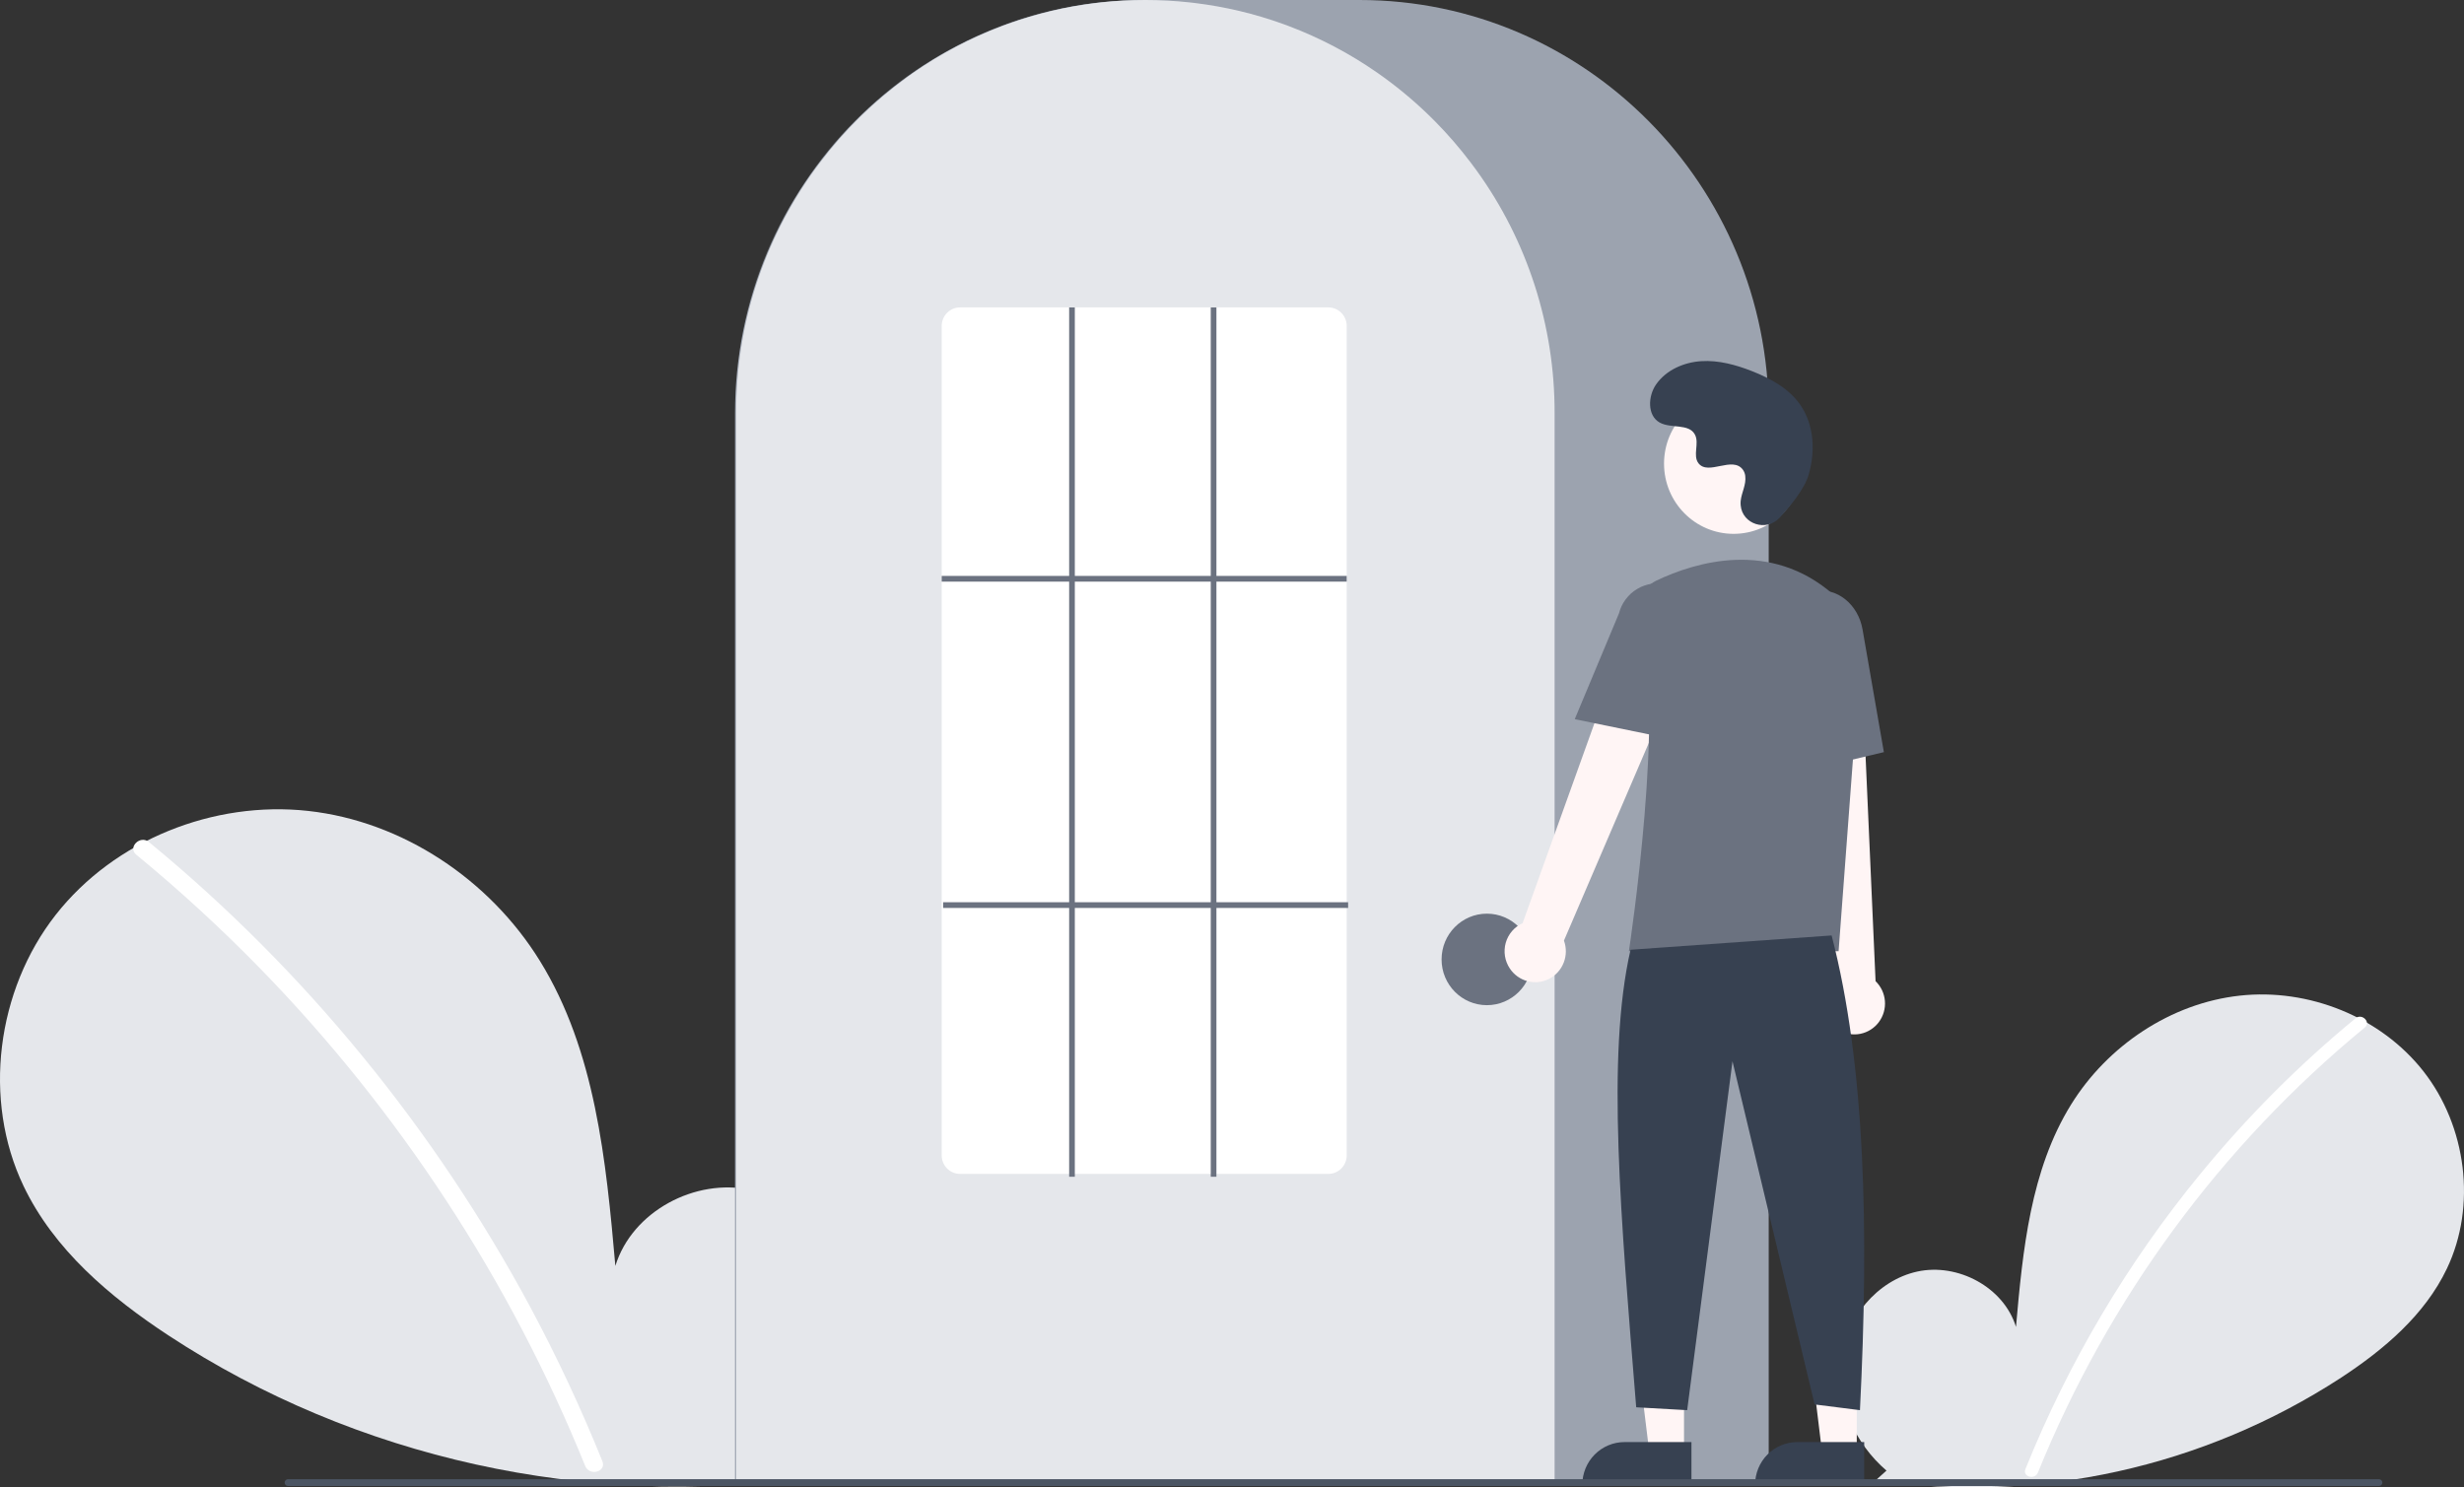 <svg width="159" height="96" viewBox="0 0 159 96" fill="none" xmlns="http://www.w3.org/2000/svg">
<rect x="0" y="0" width="159" height="96" fill="#333333" stroke="none"/>
<path d="M121.734 94.914C119.699 93.177 118.462 90.433 118.786 87.762C119.111 85.09 121.119 82.635 123.724 82.067C126.329 81.5 129.299 83.07 130.09 85.64C130.526 80.685 131.028 75.523 133.636 71.303C135.998 67.483 140.089 64.749 144.523 64.26C148.957 63.77 153.625 65.618 156.39 69.152C159.155 72.686 159.832 77.824 157.895 81.881C156.469 84.87 153.84 87.095 151.087 88.904C142.188 94.703 131.515 97.061 121.031 95.544L121.734 94.914Z" fill="#E5E7EB"/>
<path d="M152.005 65.72C148.347 68.729 144.991 72.095 141.985 75.768C137.282 81.497 133.476 87.921 130.7 94.814C130.496 95.317 131.305 95.536 131.506 95.039C136.048 83.835 143.3 73.96 152.597 66.317C153.014 65.974 152.419 65.38 152.005 65.72Z" fill="white"/>
<path d="M51.185 94.442C53.981 92.056 55.679 88.287 55.233 84.618C54.788 80.949 52.03 77.576 48.451 76.797C44.873 76.018 40.794 78.174 39.708 81.704C39.109 74.899 38.42 67.808 34.837 62.013C31.593 56.765 25.974 53.01 19.884 52.338C13.795 51.666 7.383 54.203 3.585 59.057C-0.213 63.912 -1.143 70.968 1.517 76.541C3.477 80.647 7.087 83.702 10.869 86.188C22.937 94.117 37.906 97.425 52.15 95.308" fill="#E5E7EB"/>
<path d="M9.607 54.344C14.632 58.477 19.241 63.1 23.369 68.145C27.498 73.185 31.133 78.618 34.223 84.367C35.95 87.592 37.501 90.909 38.87 94.305C39.15 94.996 38.039 95.297 37.763 94.614C35.338 88.627 32.338 82.895 28.806 77.499C25.291 72.123 21.268 67.104 16.794 62.513C14.263 59.917 11.592 57.464 8.795 55.164C8.221 54.693 9.038 53.876 9.607 54.344L9.607 54.344Z" fill="white"/>
<path d="M114.133 95.79H47.426V26.67C47.426 11.964 59.273 0 73.834 0H87.724C102.286 0 114.133 11.964 114.133 26.67V95.79Z" fill="#9CA3AF"/>
<path d="M100.317 95.789H47.5V26.669C47.486 21.034 49.252 15.542 52.543 10.991C52.665 10.824 52.786 10.659 52.911 10.496C54.502 8.388 56.397 6.531 58.531 4.987C58.652 4.898 58.773 4.811 58.896 4.724C60.682 3.476 62.614 2.456 64.647 1.687C64.768 1.64 64.891 1.594 65.014 1.55C66.854 0.887 68.76 0.432 70.7 0.196C70.82 0.179 70.943 0.166 71.067 0.153C72.956 -0.051 74.862 -0.051 76.751 0.153C76.874 0.166 76.998 0.179 77.119 0.196C79.058 0.433 80.964 0.887 82.803 1.55C82.926 1.594 83.049 1.64 83.17 1.687C85.179 2.446 87.088 3.451 88.855 4.679C88.978 4.765 89.101 4.852 89.222 4.939C90.418 5.801 91.542 6.762 92.582 7.811C93.415 8.653 94.192 9.55 94.907 10.497C95.032 10.659 95.153 10.824 95.274 10.991C98.565 15.541 100.332 21.034 100.317 26.669V95.789Z" fill="#E5E7EB"/>
<path d="M95.948 64.875C97.563 64.875 98.872 63.553 98.872 61.922C98.872 60.291 97.563 58.969 95.948 58.969C94.333 58.969 93.024 60.291 93.024 61.922C93.024 63.553 94.333 64.875 95.948 64.875Z" fill="#6B7280"/>
<path d="M108.668 93.72H106.427L105.361 84.992L108.668 84.992L108.668 93.72Z" fill="#FFF5F5"/>
<path d="M104.827 93.073H109.148V95.821H102.106C102.106 95.46 102.177 95.103 102.313 94.769C102.45 94.436 102.651 94.133 102.903 93.878C103.156 93.623 103.456 93.42 103.786 93.282C104.116 93.144 104.47 93.073 104.827 93.073Z" fill="#374151"/>
<path d="M119.816 93.72H117.576L116.51 84.992L119.817 84.992L119.816 93.72Z" fill="#FFF5F5"/>
<path d="M115.975 93.073H120.296V95.821H113.255C113.255 95.46 113.325 95.103 113.462 94.769C113.598 94.436 113.799 94.133 114.051 93.878C114.304 93.623 114.604 93.42 114.934 93.282C115.264 93.144 115.618 93.073 115.975 93.073Z" fill="#374151"/>
<path d="M97.428 62.507C97.267 62.267 97.16 61.995 97.114 61.708C97.069 61.422 97.086 61.129 97.164 60.85C97.243 60.572 97.381 60.314 97.569 60.095C97.757 59.876 97.99 59.701 98.252 59.583L105.869 38.382L109.617 40.448L100.92 60.708C101.088 61.166 101.083 61.67 100.907 62.124C100.731 62.579 100.396 62.952 99.966 63.174C99.535 63.396 99.039 63.45 98.571 63.327C98.104 63.204 97.697 62.913 97.428 62.507Z" fill="#FFF5F5"/>
<path d="M118.672 66.491C118.423 66.346 118.208 66.149 118.043 65.912C117.878 65.675 117.766 65.404 117.716 65.119C117.665 64.833 117.677 64.54 117.751 64.26C117.825 63.98 117.959 63.72 118.143 63.498L115.784 41.071L120.049 41.268L121.029 63.327C121.379 63.665 121.593 64.12 121.632 64.606C121.671 65.093 121.532 65.576 121.242 65.966C120.951 66.356 120.529 66.625 120.055 66.722C119.582 66.818 119.089 66.736 118.672 66.491Z" fill="#FFF5F5"/>
<path d="M111.868 34.455C114.347 34.455 116.356 32.426 116.356 29.922C116.356 27.419 114.347 25.389 111.868 25.389C109.389 25.389 107.379 27.419 107.379 29.922C107.379 32.426 109.389 34.455 111.868 34.455Z" fill="#FFF5F5"/>
<path d="M118.643 61.39H105.11L105.127 61.284C105.151 61.125 107.539 45.33 105.778 40.163C105.601 39.655 105.617 39.099 105.821 38.602C106.026 38.105 106.406 37.703 106.887 37.471H106.887C109.404 36.274 114.235 34.8 118.313 38.377C118.913 38.912 119.382 39.581 119.682 40.33C119.982 41.08 120.105 41.889 120.042 42.695L118.643 61.39Z" fill="#6B7280"/>
<path d="M107.71 47.664L101.617 46.416L104.473 39.582C104.644 38.92 105.068 38.353 105.652 38.007C106.236 37.66 106.932 37.561 107.588 37.732C108.244 37.903 108.806 38.33 109.15 38.919C109.495 39.508 109.594 40.21 109.427 40.873L107.71 47.664Z" fill="#6B7280"/>
<path d="M115.513 49.982L115.146 41.503C114.869 39.909 115.772 38.402 117.162 38.156C118.552 37.91 119.909 39.016 120.188 40.621L121.565 48.544L115.513 49.982Z" fill="#6B7280"/>
<path d="M118.193 60.375C120.37 68.75 120.608 79.398 120.021 91.013L117.096 90.644L111.796 68.496L108.872 91.013L105.583 90.828C104.6 78.642 103.643 68.179 105.217 61.298L118.193 60.375Z" fill="#374151"/>
<path d="M114.825 33.426C113.988 34.327 112.433 33.843 112.324 32.612C112.315 32.517 112.316 32.421 112.325 32.325C112.382 31.78 112.694 31.285 112.619 30.709C112.602 30.566 112.549 30.43 112.465 30.313C111.798 29.41 110.232 30.716 109.602 29.9C109.216 29.399 109.67 28.61 109.373 28.05C108.982 27.311 107.824 27.676 107.097 27.271C106.289 26.821 106.337 25.568 106.869 24.807C107.518 23.878 108.656 23.382 109.78 23.31C110.903 23.239 112.019 23.546 113.068 23.959C114.26 24.428 115.441 25.076 116.175 26.134C117.067 27.421 117.153 29.151 116.706 30.656C116.435 31.572 115.509 32.69 114.825 33.426Z" fill="#374151"/>
<path d="M153.514 95.909H18.584C18.527 95.909 18.471 95.885 18.431 95.844C18.39 95.803 18.367 95.747 18.367 95.689C18.367 95.631 18.39 95.575 18.431 95.534C18.471 95.493 18.527 95.469 18.584 95.469H153.514C153.571 95.469 153.627 95.493 153.667 95.534C153.708 95.575 153.731 95.631 153.731 95.689C153.731 95.747 153.708 95.803 153.667 95.844C153.627 95.885 153.571 95.909 153.514 95.909Z" fill="#4B5563"/>
<path d="M85.714 75.764H61.955C61.642 75.766 61.342 75.642 61.119 75.42C60.896 75.198 60.77 74.896 60.767 74.58V21.025C60.77 20.709 60.896 20.407 61.119 20.185C61.342 19.963 61.642 19.839 61.955 19.841H85.714C86.027 19.839 86.328 19.963 86.55 20.185C86.773 20.407 86.899 20.709 86.902 21.025V74.58C86.899 74.896 86.773 75.198 86.55 75.42C86.328 75.642 86.027 75.766 85.714 75.764Z" fill="white"/>
<path d="M86.902 37.17H60.767V37.539H86.902V37.17Z" fill="#6B7280"/>
<path d="M86.993 58.231H60.859V58.6H86.993V58.231Z" fill="#6B7280"/>
<path d="M69.357 19.841H68.991V75.949H69.357V19.841Z" fill="#6B7280"/>
<path d="M78.495 19.841H78.129V75.949H78.495V19.841Z" fill="#6B7280"/>
</svg>

